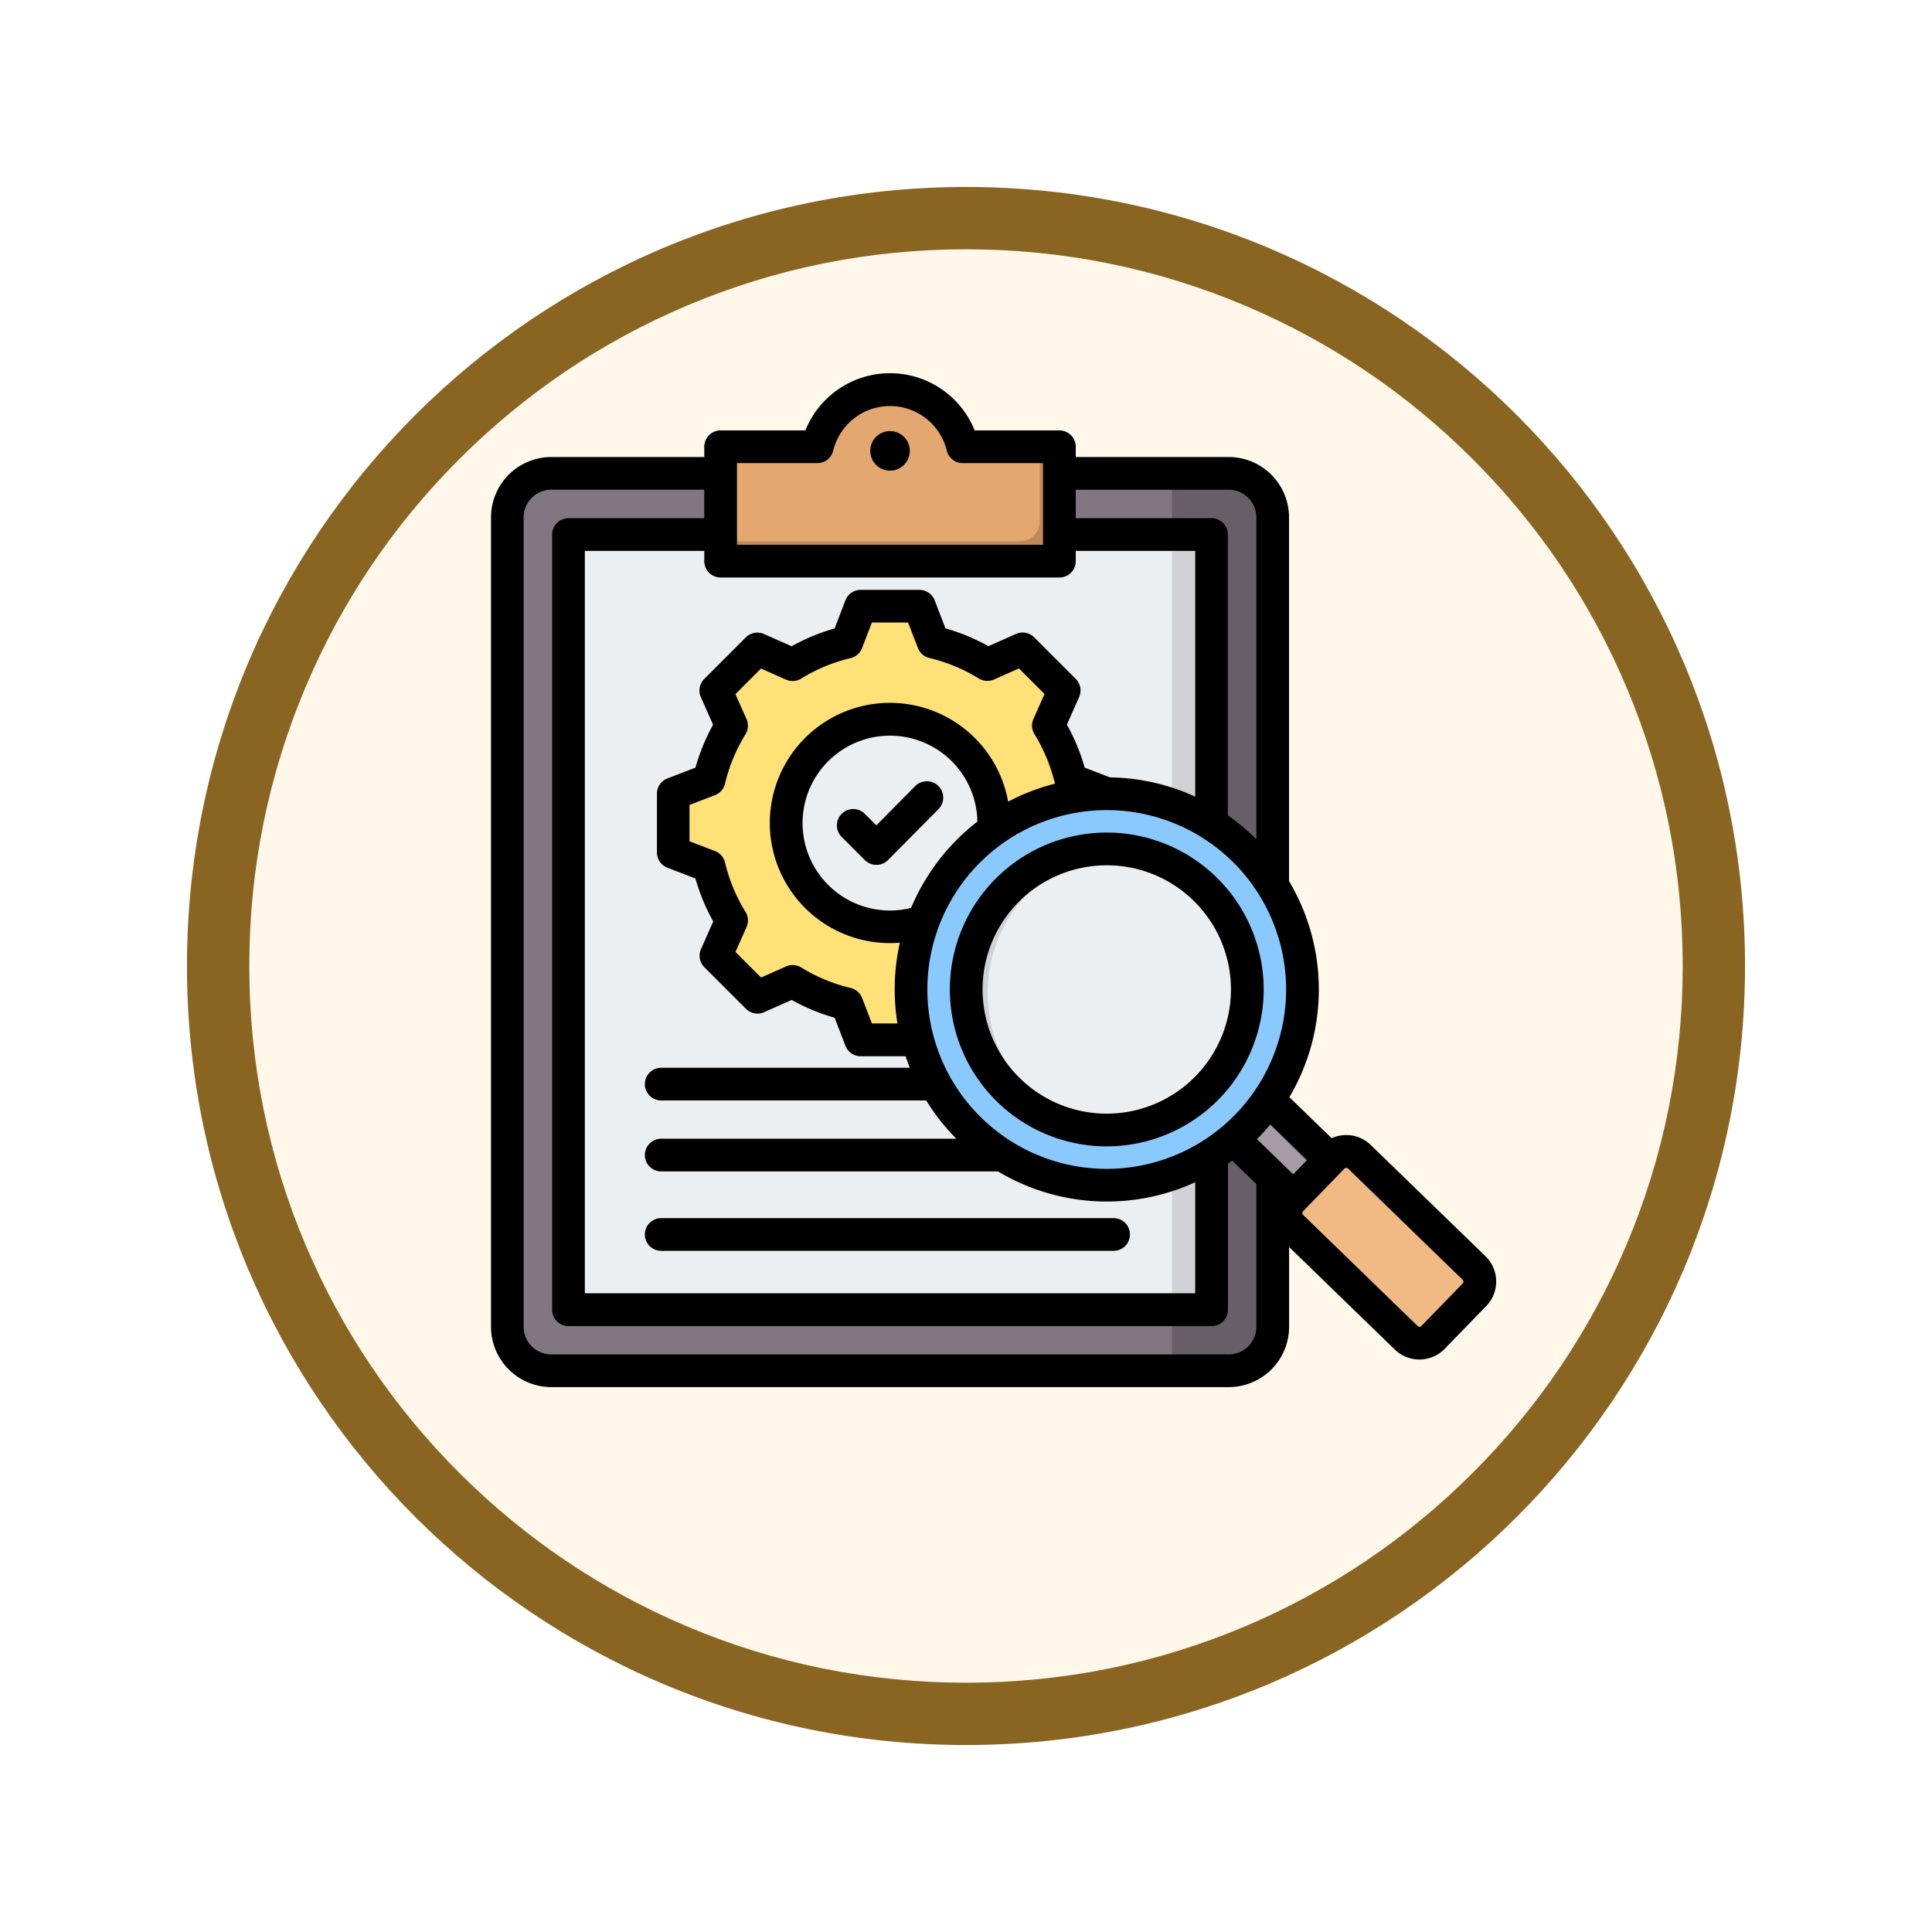 <svg xmlns="http://www.w3.org/2000/svg" xmlns:xlink="http://www.w3.org/1999/xlink" width="93" height="93" viewBox="0 0 93 93">
  <defs>
    <filter id="Trazado_982547" x="0" y="0" width="93" height="93" filterUnits="userSpaceOnUse">
      <feOffset dy="3" input="SourceAlpha"/>
      <feGaussianBlur stdDeviation="3" result="blur"/>
      <feFlood flood-opacity="0.161"/>
      <feComposite operator="in" in2="blur"/>
      <feComposite in="SourceGraphic"/>
    </filter>
  </defs>
  <g id="Grupo_1209345" data-name="Grupo 1209345" transform="translate(-195 -1673.732)">
    <g id="Grupo_1209042" data-name="Grupo 1209042" transform="translate(-598.49 -1669.268)">
      <g id="Grupo_1208891" data-name="Grupo 1208891" transform="translate(802.49 3349)">
        <g id="Grupo_1177675" data-name="Grupo 1177675" transform="translate(0 0)">
          <g id="Grupo_1176928" data-name="Grupo 1176928" transform="translate(0 0)">
            <g id="Grupo_1172322" data-name="Grupo 1172322" transform="translate(0 0)">
              <g id="Grupo_1164700" data-name="Grupo 1164700">
                <g id="Grupo_1160931" data-name="Grupo 1160931">
                  <g id="Grupo_1160749" data-name="Grupo 1160749">
                    <g id="Grupo_1158891" data-name="Grupo 1158891">
                      <g id="Grupo_1157406" data-name="Grupo 1157406">
                        <g id="Grupo_1155793" data-name="Grupo 1155793">
                          <g id="Grupo_1154704" data-name="Grupo 1154704">
                            <g id="Grupo_1150790" data-name="Grupo 1150790">
                              <g id="Grupo_1154214" data-name="Grupo 1154214">
                                <g id="Grupo_1152583" data-name="Grupo 1152583">
                                  <g id="Grupo_1146973" data-name="Grupo 1146973">
                                    <g id="Grupo_1146954" data-name="Grupo 1146954">
                                      <g transform="matrix(1, 0, 0, 1, -9, -6)" filter="url(#Trazado_982547)">
                                        <g id="Trazado_982547-2" data-name="Trazado 982547" transform="translate(9 6)" fill="#fef7ea">
                                          <path d="M 37.5 73.5 C 32.639 73.5 27.925 72.548 23.488 70.671 C 19.201 68.858 15.351 66.262 12.044 62.956 C 8.737 59.649 6.142 55.799 4.328 51.512 C 2.452 47.075 1.5 42.361 1.5 37.5 C 1.5 32.639 2.452 27.925 4.328 23.488 C 6.142 19.201 8.737 15.351 12.044 12.044 C 15.351 8.737 19.201 6.142 23.488 4.328 C 27.925 2.452 32.639 1.5 37.5 1.5 C 42.361 1.5 47.075 2.452 51.512 4.328 C 55.799 6.142 59.649 8.737 62.956 12.044 C 66.262 15.351 68.858 19.201 70.672 23.488 C 72.548 27.925 73.5 32.639 73.5 37.5 C 73.5 42.361 72.548 47.075 70.672 51.512 C 68.858 55.799 66.262 59.649 62.956 62.956 C 59.649 66.262 55.799 68.858 51.512 70.671 C 47.075 72.548 42.361 73.5 37.5 73.5 Z" stroke="none"/>
                                          <path d="M 37.5 3 C 32.841 3 28.323 3.912 24.072 5.71 C 19.964 7.447 16.274 9.935 13.105 13.105 C 9.935 16.274 7.447 19.964 5.71 24.072 C 3.912 28.323 3 32.841 3 37.5 C 3 42.159 3.912 46.677 5.71 50.928 C 7.447 55.036 9.935 58.726 13.105 61.895 C 16.274 65.064 19.964 67.552 24.072 69.29 C 28.323 71.088 32.841 72 37.5 72 C 42.159 72 46.677 71.088 50.928 69.29 C 55.036 67.552 58.726 65.064 61.895 61.895 C 65.065 58.726 67.553 55.036 69.29 50.928 C 71.088 46.677 72 42.159 72 37.5 C 72 32.841 71.088 28.323 69.29 24.072 C 67.553 19.964 65.065 16.274 61.895 13.105 C 58.726 9.935 55.036 7.447 50.928 5.71 C 46.677 3.912 42.159 3 37.5 3 M 37.5 -7.62939453125e-06 C 58.211 -7.62939453125e-06 75 16.789 75 37.5 C 75 58.211 58.211 75 37.5 75 C 16.789 75 7.62939453125e-06 58.211 7.62939453125e-06 37.5 C 7.62939453125e-06 16.789 16.789 -7.62939453125e-06 37.5 -7.62939453125e-06 Z" stroke="none" fill="#896521"/>
                                        </g>
                                      </g>
                                    </g>
                                  </g>
                                </g>
                              </g>
                            </g>
                          </g>
                        </g>
                      </g>
                    </g>
                  </g>
                </g>
              </g>
            </g>
          </g>
        </g>
      </g>
    </g>
    <g id="control_8655548" transform="translate(208.476 1683.698)">
      <g id="Grupo_1209344" data-name="Grupo 1209344" transform="translate(10.942 8.787)">
        <g id="Grupo_1209341" data-name="Grupo 1209341" transform="translate(0 0)">
          <path id="Trazado_1049961" data-name="Trazado 1049961" d="M52.887,56.986A2.122,2.122,0,0,1,55,59.1V98.071a2.122,2.122,0,0,1-2.118,2.118H20.274a2.122,2.122,0,0,1-2.118-2.118V59.1a2.122,2.122,0,0,1,2.118-2.118Z" transform="translate(-18.156 -52.953)" fill="#837683" fill-rule="evenodd"/>
          <path id="Trazado_1049962" data-name="Trazado 1049962" d="M343.314,100.188h2.733a2.122,2.122,0,0,0,2.118-2.118V59.1a2.122,2.122,0,0,0-2.118-2.118h-2.733Z" transform="translate(-311.316 -52.953)" fill="#685e68" fill-rule="evenodd"/>
          <path id="Trazado_1049963" data-name="Trazado 1049963" d="M78.1,86.924H49.046a.954.954,0,0,0-.952.952v35.406a.954.954,0,0,0,.952.952H78.1a.954.954,0,0,0,.952-.952V87.876a.954.954,0,0,0-.952-.952Z" transform="translate(-45.148 -79.945)" fill="#eceff1" fill-rule="evenodd"/>
          <path id="Trazado_1049964" data-name="Trazado 1049964" d="M343.314,124.234h.952q.045,0,.089,0a.954.954,0,0,0,.863-.948V87.876a.954.954,0,0,0-.863-.948q-.044,0-.089,0h-.952Z" transform="translate(-311.316 -79.945)" fill="#d1d1d6" fill-rule="evenodd"/>
          <path id="Trazado_1049965" data-name="Trazado 1049965" d="M123.481,18.756H126.5a.935.935,0,0,0,.875-.576,3.6,3.6,0,0,1,6.616,0,.935.935,0,0,0,.875.576h3.019a.954.954,0,0,1,.952.952v3.6a.954.954,0,0,1-.952.952h-14.4a.954.954,0,0,1-.952-.952v-3.6A.954.954,0,0,1,123.481,18.756Z" transform="translate(-112.258 -16.003)" fill="#e3a76f" fill-rule="evenodd"/>
          <path id="Trazado_1049966" data-name="Trazado 1049966" d="M136.931,48.531h-14.4a.954.954,0,0,0,.952.952h14.4a.954.954,0,0,0,.952-.952v-3.6a.954.954,0,0,0-.952-.952v3.6a.954.954,0,0,1-.952.952Z" transform="translate(-112.258 -41.224)" fill="#c48958" fill-rule="evenodd"/>
        </g>
        <g id="Grupo_1209342" data-name="Grupo 1209342" transform="translate(7.986 10.428)">
          <path id="Trazado_1049967" data-name="Trazado 1049967" d="M101.041,134.492a8.91,8.91,0,0,0,1.081,2.608l-.753,1.7,2,2,1.694-.753a8.91,8.91,0,0,0,2.609,1.082l.666,1.729h2.825l.666-1.73a8.91,8.91,0,0,0,2.608-1.081l1.7.753,2-2-.753-1.694a8.909,8.909,0,0,0,1.082-2.609l1.729-.666V131l-1.73-.666a8.908,8.908,0,0,0-1.082-2.609l.753-1.695-2-2-1.695.753a8.909,8.909,0,0,0-2.609-1.082l-.666-1.729h-2.825l-.666,1.73a8.91,8.91,0,0,0-2.609,1.082l-1.695-.753-2,2,.753,1.7a8.911,8.911,0,0,0-1.081,2.609l-1.73.666v2.825Z" transform="translate(-99.311 -121.976)" fill="#ffe177" fill-rule="evenodd"/>
          <path id="Trazado_1049968" data-name="Trazado 1049968" d="M150.129,140.516l.624.277,2-2L152,137.1a8.909,8.909,0,0,0,1.082-2.609l1.729-.666V131l-1.73-.666A8.908,8.908,0,0,0,152,127.726l.753-1.695-2-2-.624.277,1.721,1.721-.753,1.695a8.908,8.908,0,0,1,1.082,2.609l1.73.666v2.825l-1.729.666A8.909,8.909,0,0,1,151.1,137.1l.753,1.694Zm-5.247,2.336h.9l.666-1.73a8.91,8.91,0,0,0,2.609-1.081l-.511-.227a11.941,11.941,0,0,1-3,1.308Zm4.176-18.065a8.91,8.91,0,0,0-2.609-1.082l-.666-1.729h-.9l.666,1.729a11.941,11.941,0,0,1,3,1.309Zm-9.375,0-1.695-.753-.277.277,1.582.7Q139.486,124.895,139.684,124.786Zm-1.972,15.73.277.277,1.694-.753q-.2-.108-.39-.227Z" transform="translate(-133.933 -121.975)" fill="#ffd064" fill-rule="evenodd"/>
          <path id="Trazado_1049969" data-name="Trazado 1049969" d="M154.626,182.286a4.995,4.995,0,1,1,4.995,4.995A4.994,4.994,0,0,1,154.626,182.286Z" transform="translate(-149.183 -171.847)" fill="#eceff1" fill-rule="evenodd"/>
          <path id="Trazado_1049970" data-name="Trazado 1049970" d="M154.626,182.286a4.994,4.994,0,0,1,4.995-4.995c.118,0,.234,0,.35.012a4.995,4.995,0,0,0,0,9.965c-.116.008-.232.012-.35.012A4.994,4.994,0,0,1,154.626,182.286Z" transform="translate(-149.183 -171.847)" fill="#d1d1d6" fill-rule="evenodd"/>
        </g>
        <g id="Grupo_1209343" data-name="Grupo 1209343" transform="translate(16.551 16.516)">
          <path id="Trazado_1049971" data-name="Trazado 1049971" d="M371.723,360.226a9.644,9.644,0,0,1-1.628,1.792l4.426,4.339,1.685-1.737Z" transform="translate(-352.013 -342.867)" fill="#a79ba7" fill-rule="evenodd"/>
          <path id="Trazado_1049972" data-name="Trazado 1049972" d="M382.526,359.923a1.112,1.112,0,0,1-.482.646l4.4,4.368.539-.59Z" transform="translate(-362.786 -342.594)" fill="#837683" fill-rule="evenodd"/>
          <path id="Trazado_1049973" data-name="Trazado 1049973" d="M410.058,401.428l1.9-1.96a.874.874,0,0,0-.019-1.233l-5.267-5.111a.875.875,0,0,0-1.233.018l-1.9,1.96a.875.875,0,0,0,.019,1.233l5.267,5.111A.875.875,0,0,0,410.058,401.428Z" transform="translate(-381.945 -372.307)" fill="#f1ba84" fill-rule="evenodd"/>
          <path id="Trazado_1049974" data-name="Trazado 1049974" d="M427.729,393.125,433,398.236a.874.874,0,0,1,.019,1.233l-1.9,1.96a.863.863,0,0,1-.236.173.875.875,0,0,0,1.016-.173l1.9-1.96a.874.874,0,0,0-.019-1.233l-5.267-5.111a.875.875,0,0,0-1-.154A.863.863,0,0,1,427.729,393.125Z" transform="translate(-403.778 -372.308)" fill="#e3a76f" fill-rule="evenodd"/>
          <circle id="Elipse_12570" data-name="Elipse 12570" cx="9.592" cy="9.592" r="9.592" transform="translate(0 17.725) rotate(-67.486)" fill="#8ac9fe"/>
          <path id="Trazado_1049975" data-name="Trazado 1049975" d="M309.332,213.693a9.592,9.592,0,0,1,0,19.183q-.234,0-.466-.011a9.591,9.591,0,0,0,0-19.16Q309.1,213.693,309.332,213.693Z" transform="translate(-296.809 -210.754)" fill="#60b7ff" fill-rule="evenodd"/>
          <circle id="Elipse_12571" data-name="Elipse 12571" cx="6.887" cy="6.887" r="6.887" transform="translate(3.534 16.262) rotate(-67.486)" fill="#eceff1"/>
          <path id="Trazado_1049976" data-name="Trazado 1049976" d="M250.5,241.173c.157,0,.312.006.466.016a6.887,6.887,0,0,0,0,13.742c-.154.01-.309.016-.466.016a6.887,6.887,0,0,1,0-13.775Z" transform="translate(-237.976 -235.53)" fill="#d1d1d6" fill-rule="evenodd"/>
        </g>
      </g>
      <path id="Trazado_1049977" data-name="Trazado 1049977" d="M56.929,51.634l-5.513-5.349a.123.123,0,0,0-.088-.035h0a.123.123,0,0,0-.087.037l-1.991,2.051a.129.129,0,0,0-.034.09.125.125,0,0,0,.037.089l5.513,5.349a.129.129,0,0,0,.177,0l1.991-2.051A.13.13,0,0,0,56.929,51.634ZM47,53.9V47.031L45.834,45.9q-.1.074-.2.145v7.035a.788.788,0,0,1-.787.787H13.888a.787.787,0,0,1-.787-.787V15.766a.788.788,0,0,1,.787-.787h6.537V13.607H13.06a1.332,1.332,0,0,0-1.33,1.331V53.9a1.332,1.332,0,0,0,1.33,1.331H45.673A1.331,1.331,0,0,0,47,53.9ZM21.213,17.833H37.52a.787.787,0,0,0,.787-.787v-.493h5.751V28.383a10.142,10.142,0,0,0-4.1-.928l-1.22-.47a9.622,9.622,0,0,0-.858-2.07l.589-1.326a.786.786,0,0,0-.163-.876l-2-2a.789.789,0,0,0-.877-.163l-1.325.589a9.671,9.671,0,0,0-2.069-.858l-.521-1.353a.789.789,0,0,0-.735-.5H27.954a.786.786,0,0,0-.734.5L26.7,20.285a9.641,9.641,0,0,0-2.068.858L23.3,20.554a.787.787,0,0,0-.876.163l-2,2a.788.788,0,0,0-.163.876l.589,1.327A9.655,9.655,0,0,0,20,26.986l-1.353.521a.787.787,0,0,0-.5.734v2.825a.789.789,0,0,0,.5.735L20,32.322a9.707,9.707,0,0,0,.857,2.07l-.589,1.326a.788.788,0,0,0,.163.876l2,2a.787.787,0,0,0,.876.163l1.326-.589a9.718,9.718,0,0,0,2.068.858l.522,1.353a.787.787,0,0,0,.734.5h2.161c.062.187.13.371.2.553H18.353a.787.787,0,0,0,0,1.575H31.108a10.281,10.281,0,0,0,1.451,1.841H18.353a.787.787,0,0,0,0,1.575H34.566a10.2,10.2,0,0,0,9.492.52v5.346H14.676V16.553h5.75v.493a.787.787,0,0,0,.787.787ZM22,16.259V12.327h3.866a.787.787,0,0,0,.766-.6,2.814,2.814,0,0,1,5.468,0,.787.787,0,0,0,.766.6h3.866v3.931H22Zm16.307-2.651h7.366A1.331,1.331,0,0,1,47,14.938V30.431a10.23,10.23,0,0,0-1.371-1.146V15.766a.788.788,0,0,0-.787-.787H38.307ZM33.572,29.583a10.275,10.275,0,0,0-3.191,4.155,4.208,4.208,0,1,1,3.191-4.155ZM22.459,34.661a.789.789,0,0,0-.049-.732,8.113,8.113,0,0,1-.986-2.378A.79.79,0,0,0,20.94,31l-1.226-.471V28.782l1.226-.471a.787.787,0,0,0,.483-.553,8.139,8.139,0,0,1,.986-2.378.786.786,0,0,0,.049-.732l-.534-1.2,1.234-1.233,1.2.533a.788.788,0,0,0,.732-.049,8.093,8.093,0,0,1,2.379-.986.789.789,0,0,0,.552-.483L28.494,20h1.744l.472,1.225a.788.788,0,0,0,.553.483,8.108,8.108,0,0,1,2.378.986.789.789,0,0,0,.732.049l1.2-.533,1.233,1.233-.534,1.2a.788.788,0,0,0,.05.732,8.093,8.093,0,0,1,.986,2.378l0,.005a10.082,10.082,0,0,0-2.255.866,5.782,5.782,0,1,0-5.689,6.807c.16,0,.32-.006.478-.02a10.212,10.212,0,0,0-.117,3.889H28.494l-.471-1.225a.789.789,0,0,0-.552-.483,8.1,8.1,0,0,1-2.379-.986.788.788,0,0,0-.732-.049l-1.2.533-1.234-1.233ZM39.8,46.3a8.635,8.635,0,1,1,8.634-8.634A8.645,8.645,0,0,1,39.8,46.3Zm7.873-2.141,1.769,1.716-.667.688-1.747-1.694q.339-.34.645-.71Zm10.384,8.752-1.99,2.051a1.7,1.7,0,0,1-2.4.036l-5.09-4.938V53.9a2.908,2.908,0,0,1-2.9,2.905H13.06a2.908,2.908,0,0,1-2.9-2.905V14.938a2.908,2.908,0,0,1,2.9-2.905h7.366V11.54a.787.787,0,0,1,.787-.787h4.08a4.39,4.39,0,0,1,8.147,0h4.08a.787.787,0,0,1,.787.787v.493h7.366a2.908,2.908,0,0,1,2.9,2.905v17.51a10.193,10.193,0,0,1,.017,10.4l2.035,1.975a1.7,1.7,0,0,1,.673-.151,1.679,1.679,0,0,1,1.209.479L58.026,50.5A1.7,1.7,0,0,1,58.062,52.909ZM39.8,43.642a5.978,5.978,0,1,1,5.978-5.978A5.985,5.985,0,0,1,39.8,43.642Zm0,1.575a7.553,7.553,0,1,1,7.553-7.553A7.561,7.561,0,0,1,39.8,45.216ZM30.579,27.874A.787.787,0,0,1,31.7,28.982L29.27,31.434a.786.786,0,0,1-.557.233h0a.789.789,0,0,1-.557-.23l-1.116-1.116a.787.787,0,1,1,1.113-1.113l.557.556ZM18.353,50.245a.787.787,0,0,1,0-1.575H40.128a.787.787,0,1,1,0,1.575ZM30.319,11.738a.952.952,0,1,0-.952.952A.953.953,0,0,0,30.319,11.738Z" transform="translate(0 0)" fill-rule="evenodd"/>
    </g>
  </g>
</svg>
